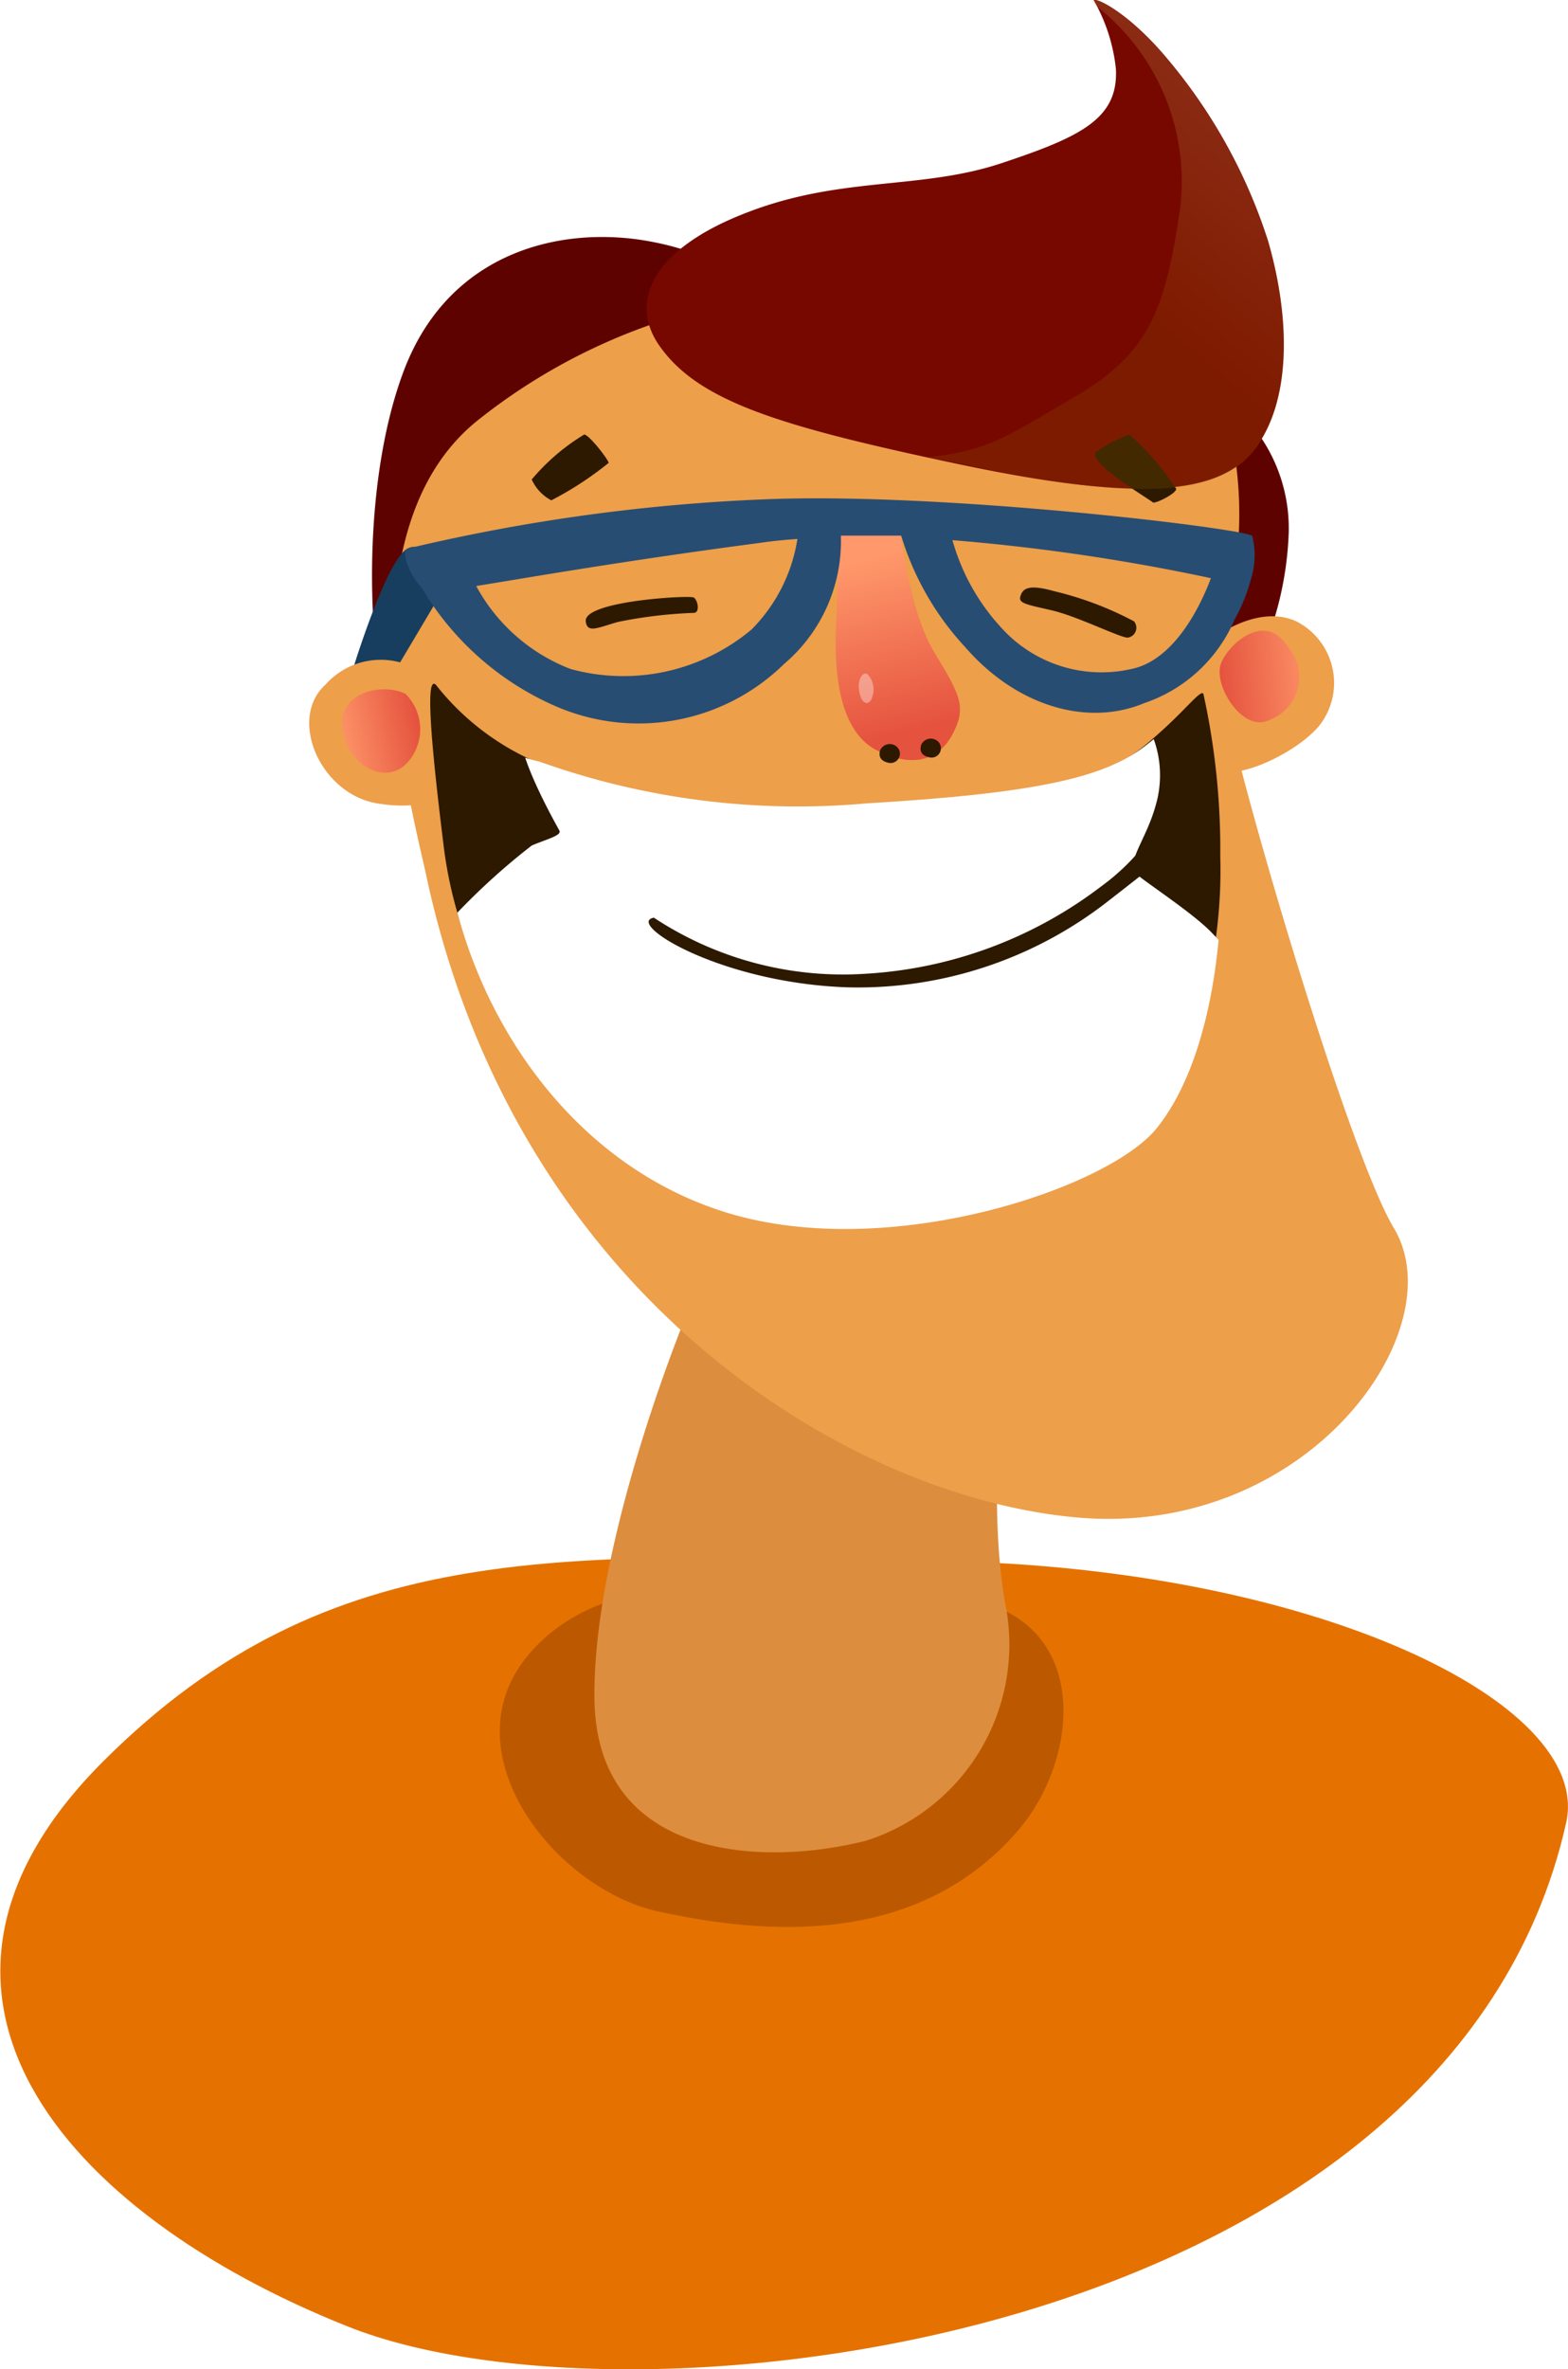 <svg xmlns="http://www.w3.org/2000/svg" xmlns:xlink="http://www.w3.org/1999/xlink" viewBox="0 0 51.99 78.51"><defs><style>.cls-1{mask:url(#mask);filter:url(#luminosity-noclip-2);}.cls-18,.cls-2{mix-blend-mode:multiply;}.cls-2{fill:url(#linear-gradient);}.cls-3{fill:none;}.cls-4{isolation:isolate;}.cls-5{fill:#e57200;}.cls-6{fill:#bc5900;}.cls-7{fill:#dd8d3e;}.cls-8{fill:#5e0200;}.cls-9{fill:#ed9f4a;}.cls-10{fill:#770800;}.cls-11{fill:#2d1900;}.cls-12{fill:url(#linear-gradient-2);}.cls-13{fill:url(#linear-gradient-3);}.cls-14{fill:#173e5e;}.cls-15{fill:url(#linear-gradient-4);}.cls-16{clip-path:url(#clip-path);}.cls-17,.cls-21{fill:#fff;}.cls-18{opacity:0.21;fill:url(#linear-gradient-5);}.cls-19{mask:url(#mask-2);}.cls-20{opacity:0.26;fill:url(#linear-gradient-6);}.cls-21{opacity:0.36;}.cls-22{fill:#284d72;}.cls-23{filter:url(#luminosity-noclip);}</style><filter id="luminosity-noclip" x="27.71" y="-8273.2" width="2.66" height="32766" filterUnits="userSpaceOnUse" color-interpolation-filters="sRGB"><feFlood flood-color="#fff" result="bg"/><feBlend in="SourceGraphic" in2="bg"/></filter><mask id="mask" x="27.71" y="-8273.2" width="2.66" height="32766" maskUnits="userSpaceOnUse"><g class="cls-23"/></mask><linearGradient id="linear-gradient" x1="29.5" y1="23.86" x2="27.88" y2="19.15" gradientUnits="userSpaceOnUse"><stop offset="0" stop-color="#fff"/><stop offset="1"/></linearGradient><linearGradient id="linear-gradient-2" x1="40.44" y1="22.59" x2="43.77" y2="22.27" gradientUnits="userSpaceOnUse"><stop offset="0" stop-color="#e5523e"/><stop offset="1" stop-color="#ff986b"/></linearGradient><linearGradient id="linear-gradient-3" x1="30.13" y1="24.29" x2="28.67" y2="18.53" xlink:href="#linear-gradient-2"/><linearGradient id="linear-gradient-4" x1="13.87" y1="23.97" x2="11.11" y2="24.54" xlink:href="#linear-gradient-2"/><clipPath id="clip-path"><path class="cls-3" d="M14.45,22.69a5.27,5.27,0,0,0,3.44,2.55,25.46,25.46,0,0,0,10.88,1.38c5.56-.33,7.82-.85,9.16-1.87s1.89-1.92,2-1.76a24,24,0,0,1,.56,5.39c.1,3.37-.53,7-2.13,9s-8.89,4.45-14.25,2.81-8.7-6.89-9.35-12S14.23,22.5,14.45,22.69Z"/></clipPath><linearGradient id="linear-gradient-5" x1="42.35" y1="3.34" x2="37.16" y2="9.59" gradientUnits="userSpaceOnUse"><stop offset="0" stop-color="#e5bd6d"/><stop offset="0.16" stop-color="#d8ae5b"/><stop offset="1" stop-color="#966200"/></linearGradient><filter id="luminosity-noclip-2" x="27.71" y="16.91" width="2.66" height="7.37" filterUnits="userSpaceOnUse" color-interpolation-filters="sRGB"><feFlood flood-color="#fff" result="bg"/><feBlend in="SourceGraphic" in2="bg"/></filter><mask id="mask-2" x="27.71" y="16.91" width="2.66" height="7.37" maskUnits="userSpaceOnUse"><g class="cls-1"><path class="cls-2" d="M29.52,20.73a12,12,0,0,1-1.12-3.82l-.3.07c-.36.09-.27,1.73-.37,3.52a6.33,6.33,0,0,0,.64,3.74,1.52,1.52,0,0,0,1.79-.87C30.58,22.52,30.37,22.14,29.52,20.73Z"/></g></mask><linearGradient id="linear-gradient-6" x1="29.5" y1="23.86" x2="27.88" y2="19.15" gradientUnits="userSpaceOnUse"><stop offset="0" stop-color="#fff"/><stop offset="1" stop-color="#ff986b"/></linearGradient></defs><g class="cls-4"><g id="Layer_2" data-name="Layer 2"><g id="Layer_13" data-name="Layer 13"><path class="cls-5" d="M51.93,60.4c.89-4-8.46-8.47-20.77-8.67S11,50.79,3.41,58.38,2,73.3,11.54,77.1,48.08,77.6,51.93,60.4Z"/><path class="cls-6" d="M33.74,60.68C36,58.07,36.22,53,31.07,52.9s-10.53-1.42-13.44,1.81.73,7.87,4.18,8.63S30.36,64.57,33.74,60.68Z"/><path class="cls-7" d="M33.46,43.48s-.82,5.84-.13,9.66A6.82,6.82,0,0,1,28.71,61c-3.54.89-8.94.57-9-4.71s3.1-12.84,3.1-12.84Z"/><path class="cls-8" d="M12.83,23.31c-.55-1.26-.95-7,.55-11S18.64,7.46,21.55,8s3.14,1.77,3.23,2,.17,3.11-.19,3.11-3.53-1.35-6.51.78S14.81,17.5,15,19a61.86,61.86,0,0,1-.31,7.12l-.36,1.44S14.53,27.2,12.83,23.31Z"/><path class="cls-8" d="M40.87,13.44a5.38,5.38,0,0,1,1.86,4.21,11.11,11.11,0,0,1-1,4.23L39.44,23s1.1-3.27.67-5.23a12.16,12.16,0,0,1-.22-3.61Z"/><path class="cls-9" d="M14.13,29c-.47-2.19-3-11.38,1.76-15.11a19.55,19.55,0,0,1,18.18-3.27c6.93,2.16,6.7,3.35,6.87,4.45.63,4.18-1,5.75.19,10.33S45,38.7,46.23,40.72c2,3.4-2.9,10.22-10.48,9.57S17.13,43,14.13,29Z"/><path class="cls-9" d="M39,22.52c.4-1,2.5-2.64,4-1.92a2.29,2.29,0,0,1,.78,3.4c-.65.85-2.68,1.9-3.53,1.51A2.81,2.81,0,0,1,39,22.52Z"/><path class="cls-10" d="M21.88,11.48c-1-1.39-.4-3.21,3-4.48,3.08-1.16,5.67-.71,8.32-1.59S37.08,3.93,37,2.29A5.78,5.78,0,0,0,36.26,0c.13-.07,1.11.42,2.26,1.73A17.79,17.79,0,0,1,42.05,8c.75,2.61.75,5.29-.43,6.86s-3.92,1.77-9.84.52S23.18,13.31,21.88,11.48Z"/><path class="cls-11" d="M17.63,15.89a7,7,0,0,1,1.74-1.49c.16,0,.81.84.81.94a11.11,11.11,0,0,1-1.9,1.24A1.46,1.46,0,0,1,17.63,15.89Z"/><path class="cls-11" d="M36.31,15a4.42,4.42,0,0,1,1.14-.6A9.13,9.13,0,0,1,39,16.2c0,.16-.7.5-.77.45C37.78,16.33,36.21,15.41,36.31,15Z"/><path class="cls-11" d="M19.42,20.57c0-.66,3.44-.85,3.58-.77s.22.51,0,.51a15.19,15.19,0,0,0-2.51.3C19.79,20.81,19.46,21,19.42,20.57Z"/><path class="cls-11" d="M33.84,19.74c.08-.25.29-.38,1.11-.15a11.15,11.15,0,0,1,2.65,1,.33.33,0,0,1-.21.54c-.26,0-1.65-.7-2.5-.9S33.74,20,33.84,19.74Z"/><path class="cls-12" d="M40.48,22c.24-.65,1.47-1.77,2.22-.56a1.51,1.51,0,0,1-.62,2.42C41.23,24.3,40.22,22.73,40.48,22Z"/><path class="cls-13" d="M29.72,17.07c.17.6.41,3.15,1.26,4.55s1.06,1.79.64,2.64-1.24,1.25-2.52.62-1.47-2.58-1.37-4.38,0-3.43.37-3.52S29.62,16.71,29.72,17.07Z"/><path class="cls-14" d="M11.64,22.37s1.14-3.79,1.87-4.19,1.17,1.39,1.17,1.39L12.94,22.5Z"/><path class="cls-9" d="M14.19,22.43a2.45,2.45,0,0,0-3.4.26c-1.24,1.12-.19,3.6,1.7,3.93S16,26.16,16,24.92,14.89,22.91,14.19,22.43Z"/><path class="cls-15" d="M13.45,23c-.71-.38-2.25-.1-2.09,1.14s1.41,1.9,2.13,1.15A1.65,1.65,0,0,0,13.45,23Z"/><path class="cls-11" d="M29.76,24.77a.31.31,0,0,1-.29.51c-.24-.05-.35-.18-.29-.41A.35.35,0,0,1,29.76,24.77Z"/><path class="cls-11" d="M31.12,24.59a.31.31,0,0,1-.29.51c-.25-.05-.35-.18-.29-.41A.35.35,0,0,1,31.12,24.59Z"/><path class="cls-11" d="M14.45,22.69a8.52,8.52,0,0,0,4.19,2.88A22.76,22.76,0,0,0,28.9,26.81c5.56-.32,7.69-1,9-2.06s1.89-1.92,2-1.76a24,24,0,0,1,.56,5.39c.1,3.37-.89,6.8-2.49,8.76s-8.17,4.19-13.53,2.55a14,14,0,0,1-9.71-11.5C14.09,23.09,14.23,22.5,14.45,22.69Z"/><g class="cls-16"><path class="cls-17" d="M38,23.94a3.54,3.54,0,0,1,.33,2.71c-.3,1.11-.92,1.81-.72,2.24.09.17,1.86,1.29,2.55,2s.88,1,.68,2a10.28,10.28,0,0,1-9.93,8.5c-8.24.45-12.13-1-14.26-5.33s-2-5.27-1.67-5.62a22.28,22.28,0,0,1,2.65-2.42c.46-.2,1-.33.92-.49s-1.67-2.91-1.24-3.6,2.61.36,4.28,1S38,23.94,38,23.94Z"/></g><path class="cls-11" d="M21.68,30.41a11.38,11.38,0,0,0,7,1.86,14.25,14.25,0,0,0,7.85-2.91,7.27,7.27,0,0,0,2-2.22l.4,1s-.82.66-2.16,1.7a13.47,13.47,0,0,1-8.62,2.88C23.88,32.59,20.72,30.59,21.68,30.41Z"/><path class="cls-18" d="M41.62,14.88c1.18-1.57,1.18-4.25.43-6.86a17.79,17.79,0,0,0-3.53-6.28C37.37.43,36.39-.06,36.26,0s0,0,0,.13a7.38,7.38,0,0,1,2.87,6.77c-.49,3.33-1,4.79-3.49,6.25-2.29,1.33-2.84,1.78-4.86,2l1,.2C37.7,16.65,40.44,16.45,41.62,14.88Z"/><g class="cls-19"><path class="cls-20" d="M29.52,20.73a12,12,0,0,1-1.12-3.82l-.3.07c-.36.09-.27,1.73-.37,3.52a6.33,6.33,0,0,0,.64,3.74,1.52,1.52,0,0,0,1.79-.87C30.58,22.52,30.37,22.14,29.52,20.73Z"/></g><path class="cls-21" d="M28.51,23c-.13-.47.12-.81.28-.63a.74.74,0,0,1,.14.7C28.85,23.39,28.59,23.37,28.51,23Z"/><path class="cls-22" d="M41.52,17.76c-.16-.23-10.23-1.47-16.24-1.21a61.72,61.72,0,0,0-11.77,1.63c-.24.14.12.94.46,1.28a9.64,9.64,0,0,0,4.47,3.95A6.89,6.89,0,0,0,26,22a5.33,5.33,0,0,0,1.88-4.25c.65,0,1.3,0,2,0a9.44,9.44,0,0,0,2.11,3.68c1.73,2,4.09,2.65,5.95,1.87a5,5,0,0,0,3-2.78,5.84,5.84,0,0,0,.54-1.34A2.61,2.61,0,0,0,41.52,17.76Zm-16.6,3.1a6.62,6.62,0,0,1-6,1.31,6,6,0,0,1-3.13-2.75c1.79-.29,5-.85,9.41-1.43.4-.06.82-.1,1.24-.13A5.45,5.45,0,0,1,24.92,20.86Zm12.59,1.31a4.47,4.47,0,0,1-4.32-1.38,7.07,7.07,0,0,1-1.61-2.89,67,67,0,0,1,8.57,1.26C39.73,20.28,38.85,21.9,37.51,22.17Z"/></g></g></g></svg>